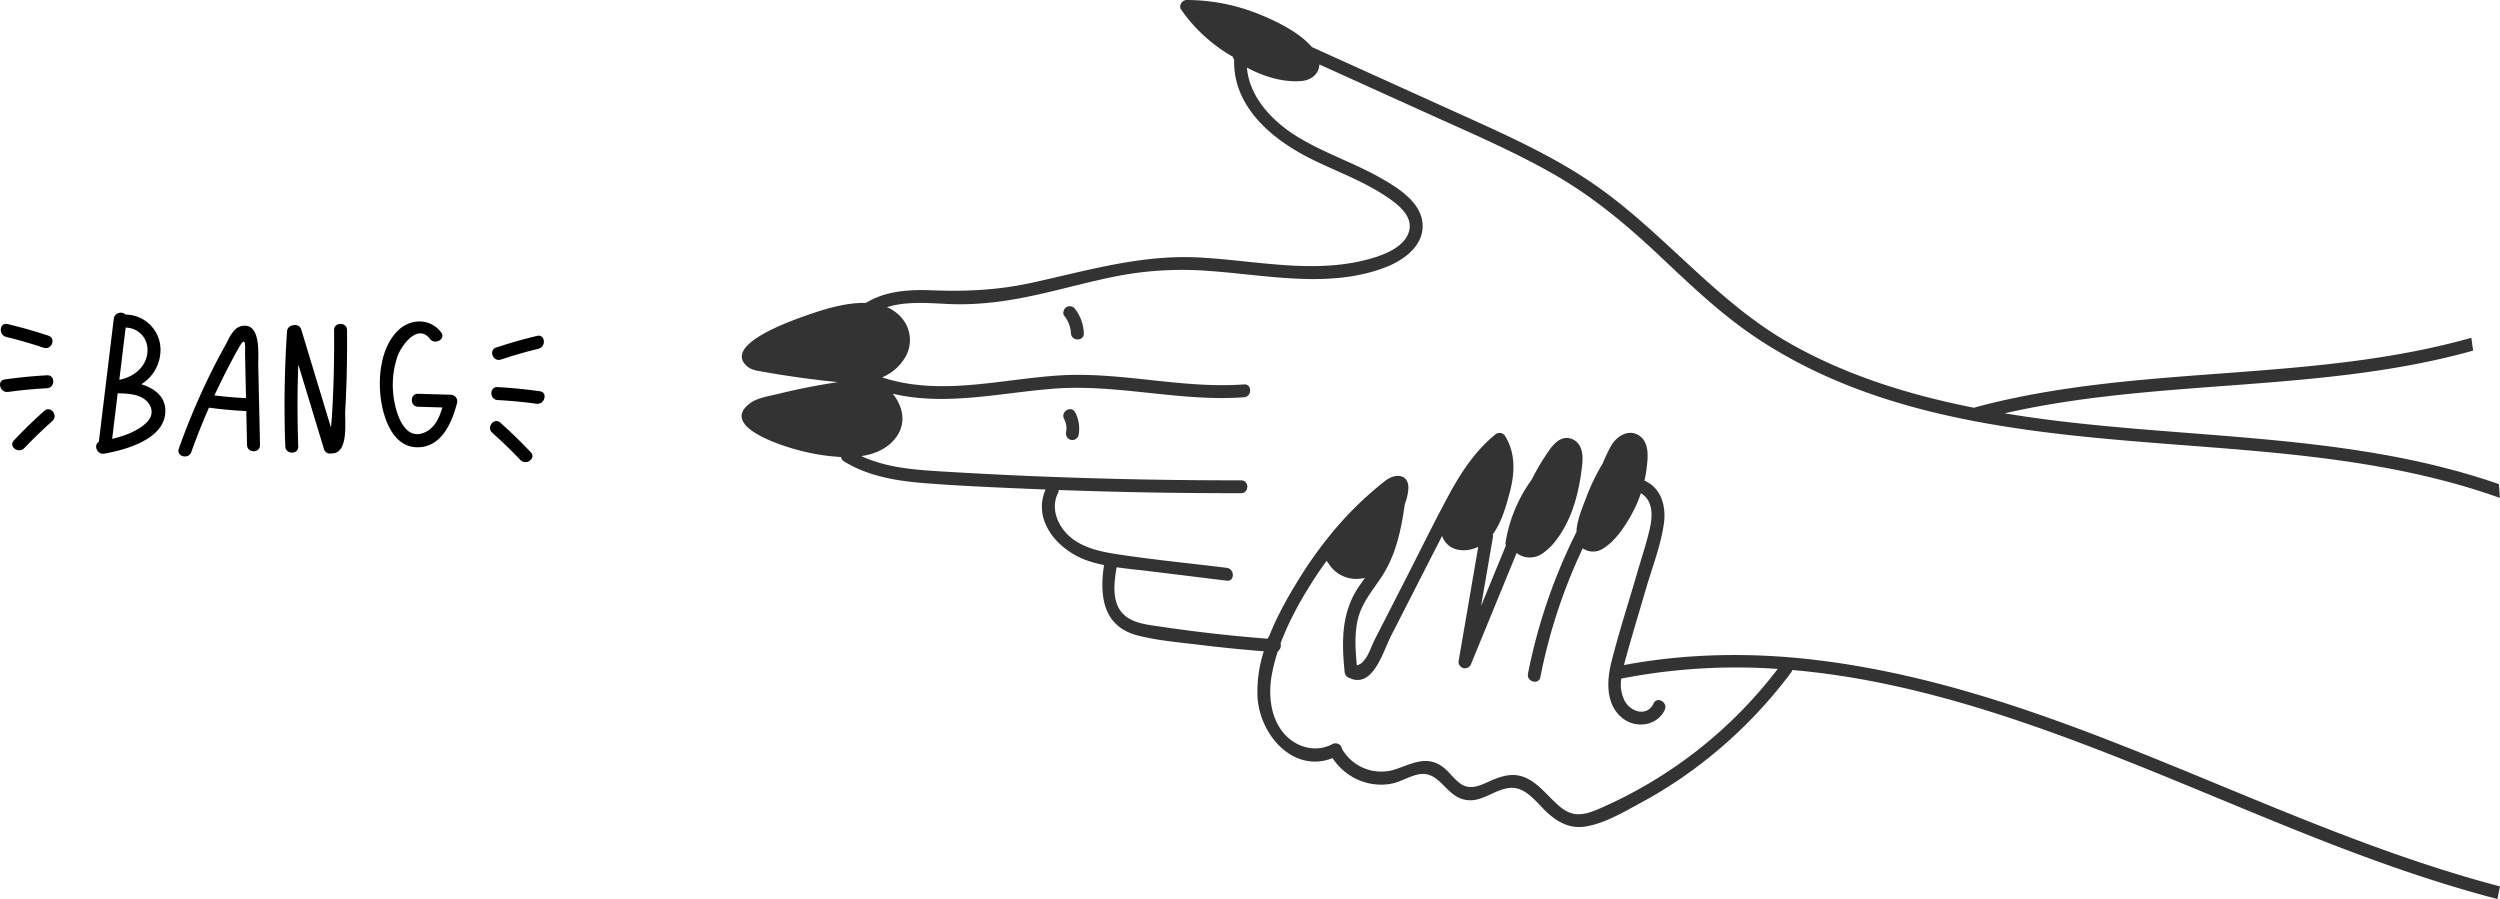 <svg xmlns="http://www.w3.org/2000/svg" width="1161.587" height="417.723" viewBox="0 0 1161.587 417.723">
  <g id="Group_344" data-name="Group 344" transform="translate(-996 -646.781)">
    <g id="Group_16" data-name="Group 16" transform="translate(1340.593 646.781)">
      <path id="Path_132" data-name="Path 132" d="M2177.26,871.232c-30.461-3.851-61.3-3.591-91.5,2.075q.268-1.039.545-2.051c3.013-11.045,6.381-22.005,9.572-33,2.913-10.036,7.024-20.421,8.453-30.8,1.083-7.846-1.165-16.423-8.992-19.809-.015-.007-.029-.008-.044-.015q.594-2.629.943-5.312c.653-5.05,1.555-12.324-3.4-15.625-4.97-3.314-10.567.3-13.107,4.847a78.275,78.275,0,0,0-3.859,8.12,97.131,97.131,0,0,0-7.661,15.826c-1.628,4.339-4.36,10.631-4.525,15.994a258.049,258.049,0,0,0-22.514,65.835c-.737,3.758,5.024,5.366,5.764,1.589a252.985,252.985,0,0,1,19.679-59.829,8.437,8.437,0,0,0,9.478.084c5.735-3.489,10.343-10.539,13.461-16.3a59.956,59.956,0,0,0,4.082-9.384c5.944,3.535,5.467,11.017,3.969,17.2-1.671,6.89-3.92,13.676-5.9,20.482-3.928,13.537-8.322,27.029-11.766,40.7-2.248,8.921-2.753,20.2,5.482,26.379,6.232,4.673,15.843,3.242,19.29-4.1,1.625-3.461-3.527-6.5-5.162-3.017-3,6.391-10.675,4.018-13.463-1.206a17.294,17.294,0,0,1-1.574-10.316,278,278,0,0,1,72.7-4.495,208.507,208.507,0,0,1-81.359,64.268c-4.606,2.026-9.846,4.38-14.909,2.639-3.265-1.124-5.843-3.622-8.265-5.989-4.007-3.916-7.827-8.463-13.164-10.59-6.154-2.45-11.782-.128-17.455,2.431-4.58,2.066-8.564,3.456-12.87.1-2.73-2.128-4.688-5.112-7.465-7.212-7.444-5.632-14.309-1.678-22.075.973a21.052,21.052,0,0,1-24.872-9.43,3.054,3.054,0,0,0-4.447-2.277c-8.365,4.513-18.411,1.047-23.755-6.464-5.283-7.425-6-17.145-4.41-25.866a82.564,82.564,0,0,1,2.785-10.795,3.35,3.35,0,0,0,1.326-3.369c-.02-.092-.038-.184-.056-.275,4.164-11.235,10.363-22.018,16.737-31.694,1.5-2.282,3.081-4.511,4.692-6.717a11.221,11.221,0,0,0,.878,1.306,15.171,15.171,0,0,0,15.3,6.956c.543-.083,1.075-.192,1.593-.319q-1.083,1.58-2.226,3.178c-8.821,12.372-8.642,26.091-7.212,40.659a3.174,3.174,0,0,0,.36,1.2l-.034.054c.053.051.109.1.161.144a3.188,3.188,0,0,0,1.908,1.335,7.668,7.668,0,0,0,8.431-.855c5.3-4.2,7.936-13.278,10.933-19.142q11.756-23.013,23.513-46.022a10.239,10.239,0,0,0,1.016,2.089c3.454,5.36,10.488,5.485,15.789,2.955L2009,871.127a2.991,2.991,0,0,0,5.763,1.589q10.566-25.733,21.129-51.465a10.1,10.1,0,0,0,3.76,1.81,10.568,10.568,0,0,0,9.328-2.4,26.617,26.617,0,0,0,5.011-5.042c7.85-9.984,11.1-23.2,12.393-35.617.46-4.4.018-9.713-4.7-11.7-4.336-1.828-7.882,1.378-10.256,4.673a104.384,104.384,0,0,0-8.535,14.17,68.268,68.268,0,0,0-12.127,29.085,3.1,3.1,0,0,0,.132,1.545q-5.756,14.022-11.513,28.045,2.739-15.924,5.479-31.85a3.16,3.16,0,0,0-.064-1.382c4.085-5.523,6.195-13.1,7.844-19.275,2.392-8.95,2.922-18.29-2.1-26.426a3.043,3.043,0,0,0-4.694-.6c-9.279,7.6-15.829,17.571-21.478,28.033-6.847,12.675-13.188,25.64-19.741,38.467l-9.97,19.514L1970,861.4c-1.433,2.806-2.914,7.463-5.027,9.8a6.172,6.172,0,0,1-3.315,2.254c-.626-6.6-1.088-13.342.118-19.861,1.576-8.534,6.783-14.313,11.4-21.311,6.66-10.1,9.1-21.946,10.772-33.764a26.234,26.234,0,0,0,1.607-6.585c.646-7.474-5.856-7.984-10.667-4.265a159.885,159.885,0,0,0-27.394,27.427,2.533,2.533,0,0,0-.168.215,189.144,189.144,0,0,0-11.63,16.513c-5.271,8.4-10.884,18.1-14.862,28.251a2.953,2.953,0,0,0-.652.989c-16.352-1.279-32.66-3.063-48.883-5.491-6.74-1.009-15.61-1.561-19.726-7.859-3.69-5.648-2.6-13.466-1.531-19.843,5.368.793,10.807,1.271,16.1,1.923l35.065,4.311c3.809.469,3.774-5.512,0-5.976-17.072-2.1-34.272-3.751-51.271-6.375-7.414-1.145-15.311-2.863-21.222-7.764-5.894-4.886-9.57-13.3-5.919-20.57a3.072,3.072,0,0,0,.334-1.449q42.359,1.54,84.758,1.479c3.844,0,3.85-5.98,0-5.975q-47.038.051-94.044-1.833-23.2-.944-46.377-2.37c-12.335-.773-24.828-1.835-36.035-7.06,5.338-.8,10.244-2.683,13.973-6.248,7.458-7.132,5.95-16.1.621-22.731,24.495,5.8,49.846-.393,74.7-2.331,29.674-2.315,58.865,6.162,88.51,3.98,3.813-.282,3.845-6.26,0-5.977-28.9,2.126-57.364-6.062-86.276-4.142-27.252,1.808-55.174,9.681-81.868.865a22.522,22.522,0,0,0,10.652-9.191,15.778,15.778,0,0,0-.765-17.43,18.392,18.392,0,0,0-7.607-5.974c8.96-2.857,19.257-1.889,28.637-1.476,13.586.6,26.9-1.207,40.154-4.1s26.282-6.654,39.6-9.171a161.2,161.2,0,0,1,42.011-2.036c26.612,1.935,55.519,8.192,81.308-1.8,7.9-3.06,16.919-9.328,17.15-18.71.268-10.872-10.969-17.856-19.224-22.582-12.858-7.358-27.146-11.907-39.719-19.8-11.221-7.045-21.6-18.144-22.7-31.635,7.6,4.051,16.455,6.835,24.883,6.264,5.442-.368,8.608-3.679,8.793-7.733q25.2,11.413,50.412,22.824c19.478,8.819,39.237,17.262,57.856,27.823,18.345,10.4,34.174,23.576,49.476,37.987,14.522,13.676,28.9,27.516,45.579,38.584,65.926,43.743,148.479,45.34,224.576,51.771,40.75,3.443,81.951,8.559,120.534,22.4-.083-2.143-.221-4.275-.392-6.4-70.021-24.354-146.087-20.647-218.968-31.235-3.559-.518-7.117-1.081-10.675-1.669,71.535-16.32,146.9-9.312,217.672-29.129q-.467-2.983-.819-5.971c-74.861,21.173-154.953,12.071-230.211,32.226a3.213,3.213,0,0,0-.757.318c-29.769-5.866-59.02-14.863-85.5-29.833-35.885-20.292-60.578-54.084-94.812-76.492-19.459-12.739-40.862-22.1-61.987-31.661l-65.444-29.63c-6.224-7.075-16.448-11.994-24.9-15.411a90.175,90.175,0,0,0-33.281-6.457c-2.123-.015-3.917,2.606-2.582,4.5a73.679,73.679,0,0,0,24.021,21.884,2.817,2.817,0,0,0,.587,1.277c-.666,21.82,17.478,37.1,35.894,46.241,11.571,5.746,23.927,10.128,34.71,17.363,5.3,3.556,12.809,9.05,10.575,16.449-1.98,6.56-10.031,10.067-15.952,11.918-26.43,8.264-54.636,1.413-81.538,0-26.952-1.41-51.745,6.084-77.773,11.764-15.682,3.422-30.564,4.121-46.536,3.487-10.607-.421-21.549.324-30.466,5.872-9.651-.269-20.4,3.232-28.025,5.935-6.1,2.162-38.533,13.338-27.3,23.425,2.127,1.908,5.189,2.2,7.87,2.682,5.375.976,10.777,1.81,16.184,2.57,6.052.852,12.12,1.568,18.2,2.185q-7.484,1.125-14.911,2.61-6.728,1.351-13.391,3c-4.042,1-9.144,1.677-12.573,4.275-14.475,10.971,16.46,20.185,22.936,21.817a98.219,98.219,0,0,0,19.437,3.1,2.784,2.784,0,0,0,1.382,2.031c11.53,7.048,24.759,9.14,38.03,10.159,15.861,1.217,31.782,1.9,47.674,2.58,2.643.113,5.29.213,7.935.316-6.326,14.827,6.174,28.619,19.874,33.183a65.067,65.067,0,0,0,7.3,1.936c-2.177,14.4-.525,28.672,15.954,32.795,9.422,2.357,19.482,3.165,29.111,4.339,9.7,1.184,19.434,2.139,29.179,2.924a60.285,60.285,0,0,0-2.915,21.45c1.15,17.636,16.784,35.3,34.871,28.18a27.165,27.165,0,0,0,15.561,11.384,26.418,26.418,0,0,0,10.829.668c4.5-.672,8.241-3.124,12.563-4.284,10.164-2.724,12.775,8.513,21.211,11.224,8.242,2.649,14.277-4.277,22-5.125s12.831,7.2,17.914,11.753c5.028,4.506,10.568,7.274,17.471,6.156,8.866-1.438,17.846-6.791,25.653-11.009a209.991,209.991,0,0,0,25.214-16.041,217.619,217.619,0,0,0,44.633-44.523,2.847,2.847,0,0,0,.534-1.138c85.166,7.342,166.985,48.2,245.682,79.031,26.844,10.516,54.072,20.094,81.972,27.379q.55-2.956,1.173-5.871C2385.321,947.951,2288.744,885.326,2177.26,871.232Z" transform="translate(-1675.811 -564.298)" fill="#333"/>
      <path id="Path_133" data-name="Path 133" d="M1768.57,651.545c-1.256.744-2.061,2.794-1.071,4.09a14.21,14.21,0,0,1,3.1,8.1c.182,3.83,6.16,3.852,5.977,0a19.639,19.639,0,0,0-3.92-11.122A3.087,3.087,0,0,0,1768.57,651.545Z" transform="translate(-1617.595 -508.89)" fill="#333"/>
      <path id="Path_134" data-name="Path 134" d="M1770.46,694.611a3.013,3.013,0,0,0,3.676-2.087,16.25,16.25,0,0,0-1.563-10.665c-1.771-3.415-6.93-.4-5.16,3.017a9.476,9.476,0,0,1,.958,6.059A3.072,3.072,0,0,0,1770.46,694.611Z" transform="translate(-1617.599 -490.25)" fill="#333"/>
    </g>
    <g id="Group_17" data-name="Group 17" transform="translate(996 792.045)">
      <path id="Path_135" data-name="Path 135" d="M1514.626,688.771a18.724,18.724,0,0,0,8.855-14.707,16.314,16.314,0,0,0-16.145-17.642,3.287,3.287,0,0,0-5.519,1.944q-3.434,28.3-6.867,56.6a3.054,3.054,0,0,0-.011.55c-2.629,1.352-1,6.116,2.467,5.509,9.5-1.669,26.76-6.356,28.257-18.089C1526.674,695.008,1521.165,690.845,1514.626,688.771Zm2.682-13.7c-1.175,6.494-6.805,10.447-12.908,11.644q1.474-12.133,2.945-24.268C1513.9,662.613,1518.539,668.264,1517.308,675.071Zm-.224,31.479c-4.106,3.989-10.181,6.209-16.012,7.6q1.282-10.588,2.568-21.177c3.3.1,6.724.185,9.84,1.36C1518.87,696.363,1521.668,702.095,1517.084,706.549Z" transform="translate(-1448.958 -655.508)"/>
      <path id="Path_136" data-name="Path 136" d="M1553.89,677.568c-.105-4.753,1.525-20.231-7.848-18.2-3.87.84-5.626,5.633-7.325,8.685q-4.317,7.761-8.188,15.76a328.225,328.225,0,0,0-13.545,32.466c-1.306,3.657,4.51,5.23,5.808,1.6q3.735-10.457,8.191-20.617,8.645,1.179,17.351,1.578.173,7.887.346,15.771c.086,3.87,6.108,3.883,6.022,0Zm-20.353,14.006q5.273-11.428,11.467-22.418c3.474-6.139,2.681.1,2.761,3.783q.153,6.944.305,13.892.067,2.993.132,5.988Q1540.843,692.5,1533.537,691.574Z" transform="translate(-1433.897 -653.115)"/>
      <path id="Path_137" data-name="Path 137" d="M1574.876,699.041c.7-12.474.946-24.963.83-37.455-.036-3.872-6.059-3.882-6.022,0,.082,8.978-.013,17.955-.344,26.927q-.238,6.437-.622,12.867c-.047.818-.284,3.16-.45,5.517l-13.824-45.583a2.929,2.929,0,0,0-3.666-2,3.047,3.047,0,0,0-2.954,2.875,516.007,516.007,0,0,0-.8,53.393c.142,3.864,6.166,3.882,6.023,0q-.7-19.05.016-38.085l11.923,39.312a2.9,2.9,0,0,0,3.453,2.04c.017,0,.03.005.046.005C1576.625,719.057,1574.6,704.033,1574.876,699.041Z" transform="translate(-1414.464 -653.445)"/>
      <path id="Path_138" data-name="Path 138" d="M1606.467,692.038l-15.2-.441c-3.877-.112-3.873,5.91,0,6.022l11.294.327c-1.461,4.925-3.69,9.878-8.716,11.81-8.8,3.384-12.5-8.4-13.651-14.811a41.51,41.51,0,0,1,1.456-20.605c1.733-5.088,9.454-15.691,15.121-8.267,2.32,3.038,7.552.043,5.2-3.04-5.062-6.63-14.252-6.542-20.094-.774-7.953,7.851-9.359,21.713-7.84,32.173,1.311,9.011,5.68,21.761,16.648,22.018,11.372.267,16.344-11.411,18.683-20.6A3.05,3.05,0,0,0,1606.467,692.038Z" transform="translate(-1397.014 -653.891)"/>
      <path id="Path_139" data-name="Path 139" d="M1627.472,678.4c-6.537-.918-13.088-1.581-19.682-1.933-3.873-.208-3.862,5.816,0,6.022,6.051.322,12.08.875,18.081,1.718C1629.663,684.739,1631.3,678.938,1627.472,678.4Z" transform="translate(-1376.598 -641.878)"/>
      <path id="Path_140" data-name="Path 140" d="M1623.489,700.557c-4.537-4.8-9.242-9.4-14.177-13.788-2.9-2.576-6.646,2.139-3.756,4.709,4.529,4.025,8.9,8.218,13.06,12.621C1621.246,706.878,1626.146,703.366,1623.489,700.557Z" transform="translate(-1376.842 -635.66)"/>
      <path id="Path_141" data-name="Path 141" d="M1626.013,662.078c-6.418,1.545-12.755,3.329-19.019,5.419-3.679,1.228-1.46,6.828,2.208,5.6,5.747-1.919,11.559-3.614,17.452-5.031C1630.376,667.175,1629.772,661.176,1626.013,662.078Z" transform="translate(-1376.457 -651.294)"/>
      <path id="Path_142" data-name="Path 142" d="M1468.749,675.074c6.537-.919,13.088-1.583,19.681-1.934,3.873-.206,3.862,5.816,0,6.022-6.05.322-12.079.875-18.08,1.718C1466.559,681.414,1464.92,675.611,1468.749,675.074Z" transform="translate(-1466.567 -644.042)"/>
      <path id="Path_143" data-name="Path 143" d="M1470.752,697.231c4.539-4.8,9.244-9.4,14.179-13.787,2.9-2.578,6.646,2.137,3.757,4.707q-6.794,6.038-13.061,12.621C1472.995,703.551,1468.1,700.038,1470.752,697.231Z" transform="translate(-1464.343 -637.823)"/>
      <path id="Path_144" data-name="Path 144" d="M1469.927,658.753c6.419,1.543,12.757,3.327,19.02,5.418,3.679,1.228,1.459,6.826-2.209,5.6-5.748-1.918-11.56-3.615-17.451-5.031C1465.566,663.847,1466.168,657.848,1469.927,658.753Z" transform="translate(-1466.426 -653.457)"/>
    </g>
  </g>
</svg>
